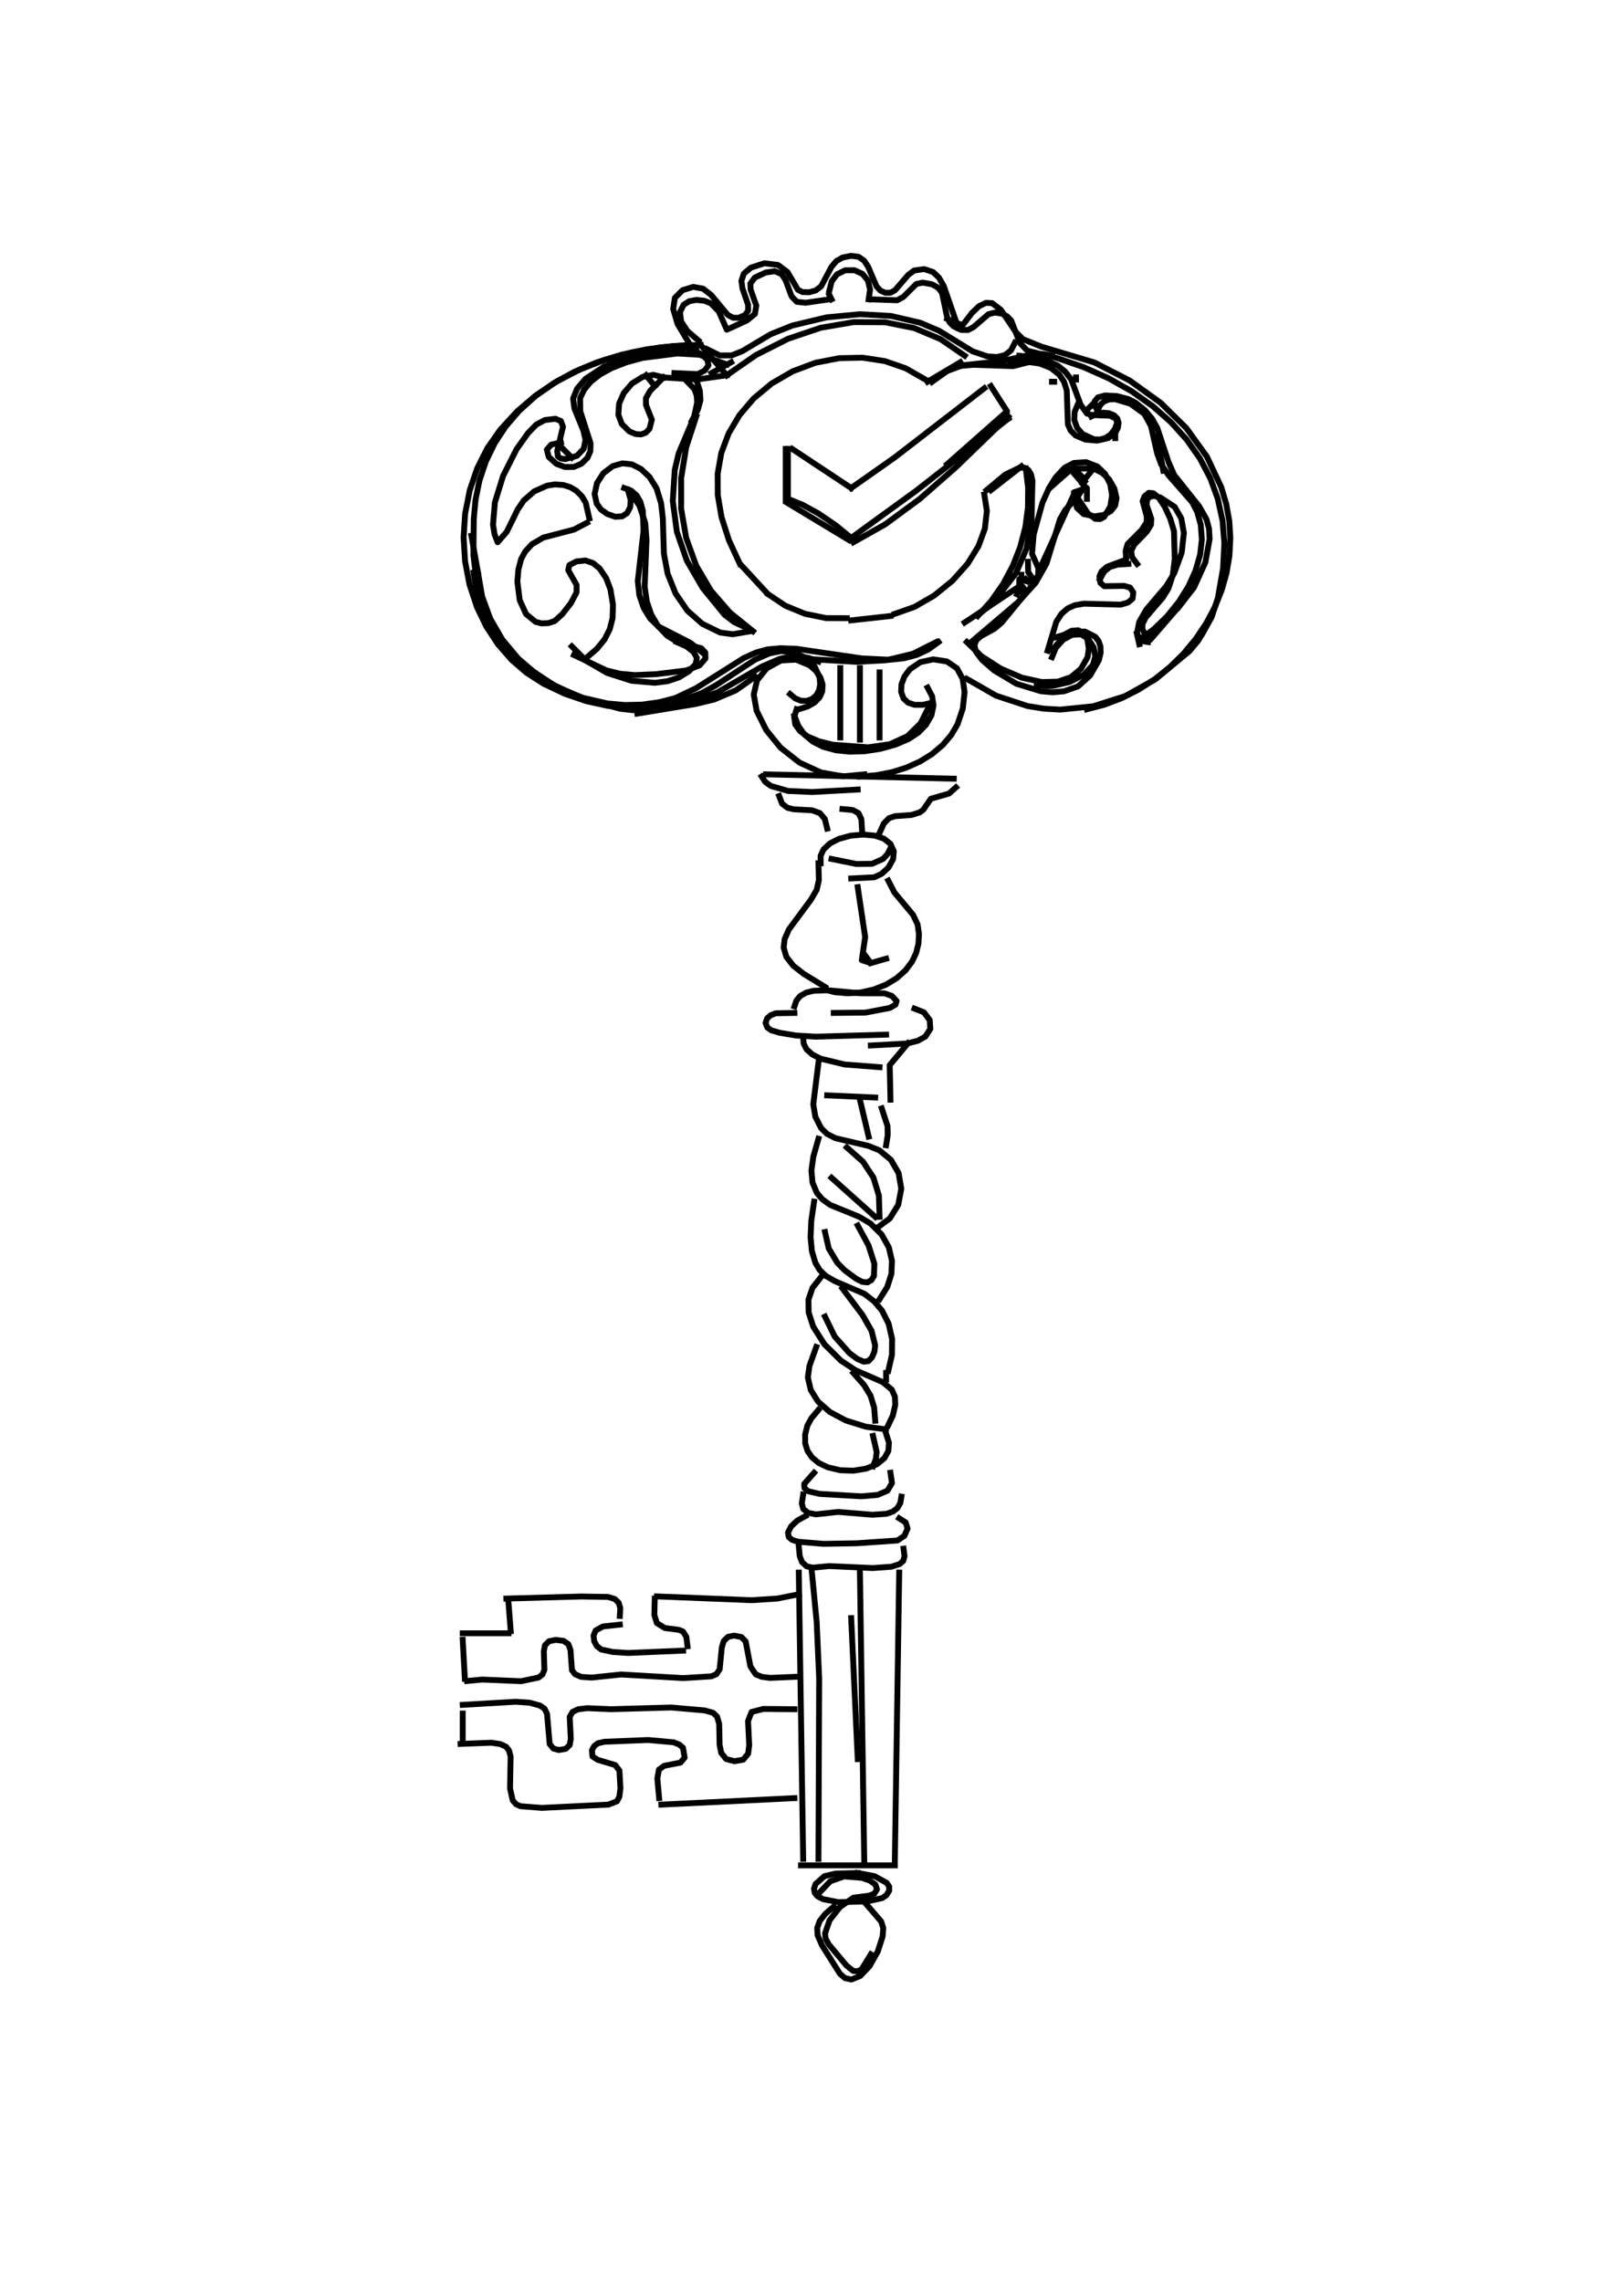 <?xml version="1.0" encoding="UTF-8"?>
<svg xmlns="http://www.w3.org/2000/svg" xmlns:xlink="http://www.w3.org/1999/xlink" width="519pt" height="729pt" viewBox="0 0 519 729" version="1.1">
<g id="surface1">
<path style="fill:none;stroke-width:1.5;stroke-linecap:square;stroke-linejoin:round;stroke:rgb(0%,0%,0%);stroke-opacity:1;stroke-miterlimit:4;" d="M 212.041 74.291 L 212.65 71.875 L 214.003 70.112 L 216.069 69.091 L 218.453 69.072 L 220.509 70.009 L 221.906 71.706 L 222.447 73.991 L 222.084 76.506 " transform="matrix(1.25,0,0,1.25,0,0)"/>
<path style="fill:none;stroke-width:1.5;stroke-linecap:square;stroke-linejoin:round;stroke:rgb(0%,0%,0%);stroke-opacity:1;stroke-miterlimit:4;" d="M 227.106 364.241 L 228.284 361.75 L 228.894 359.05 L 228.794 356.997 L 228.009 355.191 L 225.691 353.272 L 218.738 350.238 L 215.006 347.781 L 210.787 343.603 L 207.906 339.078 L 206.744 335.462 L 206.694 332.181 L 207.719 329.181 L 209.809 326.541 " transform="matrix(1.25,0,0,1.25,0,0)"/>
<path style="fill:none;stroke-width:1.5;stroke-linecap:square;stroke-linejoin:round;stroke:rgb(0%,0%,0%);stroke-opacity:1;stroke-miterlimit:4;" d="M 242.172 81.497 L 246.078 83.159 L 248.456 80.028 L 250.309 78.253 L 252.084 77.4 L 253.634 77.481 L 255.872 79.175 L 259.741 84.931 L 261.534 86.697 L 266.288 88.619 L 279.791 92.647 L 288.816 97.263 L 296.712 102.941 L 303.306 109.428 L 308.556 116.716 L 312.212 124.478 L 313.497 128.762 L 314.288 133.172 L 314.556 137.562 L 314.312 142.1 L 313.559 146.55 L 312.325 150.881 L 310.559 155.244 L 308.337 159.406 L 305.694 163.334 L 302.531 167.137 L 298.988 170.603 L 295.259 173.578 L 291.081 176.269 L 286.816 178.425 L 282.341 180.122 L 277.884 181.287 " transform="matrix(1.25,0,0,1.25,0,0)"/>
<path style="fill:none;stroke-width:1.5;stroke-linecap:square;stroke-linejoin:round;stroke:rgb(0%,0%,0%);stroke-opacity:1;stroke-miterlimit:4;" d="M 215.387 329.312 L 220.509 336.109 L 222.838 340.181 L 223.744 343.863 L 223.572 345.434 L 222.947 346.913 L 222.044 347.887 L 220.844 348.041 L 219.238 347.378 L 217.191 345.866 L 213.381 341.587 L 210.925 336.522 " transform="matrix(1.25,0,0,1.25,0,0)"/>
<path style="fill:none;stroke-width:1.5;stroke-linecap:square;stroke-linejoin:round;stroke:rgb(0%,0%,0%);stroke-opacity:1;stroke-miterlimit:4;" d="M 175.769 87.041 L 173.253 82.844 L 172.109 79.003 L 172.55 76.119 L 174.528 74.166 L 177.253 73.328 L 179.753 73.784 L 181.838 75.419 L 186.062 80.491 L 187.419 81.213 L 188.863 81.228 L 190.516 80.497 L 191.291 79.372 L 191.259 77.881 L 189.825 73.75 L 189.553 71.794 L 190.166 69.953 L 191.959 68.422 L 195.45 67.284 L 198.919 67.737 L 201.334 69.537 L 204.003 74.075 L 205.172 74.653 L 206.869 74.703 L 208.544 74.247 L 209.934 73.191 L 212.562 68.241 L 213.819 66.734 L 215.406 65.831 L 217.606 65.384 L 219.509 65.638 L 220.941 66.625 L 221.984 68.253 L 224.084 73.184 L 225.131 74.309 L 226.428 74.853 L 227.713 74.797 L 228.809 74.209 L 232.216 70.253 L 233.725 69.141 L 236.281 68.775 L 238.562 69.541 L 240.059 70.978 L 241.281 73.103 L 244.963 83.716 " transform="matrix(1.25,0,0,1.25,0,0)"/>
<path style="fill:none;stroke-width:1.5;stroke-linecap:square;stroke-linejoin:round;stroke:rgb(0%,0%,0%);stroke-opacity:1;stroke-miterlimit:4;" d="M 209.25 291.059 L 207.941 295.625 L 207.453 299.194 L 207.731 302.262 L 208.847 304.9 L 210.238 306.538 L 212.259 307.988 L 219.659 311.009 L 222.559 312.738 L 225.403 315.544 L 227.25 318.844 L 228.044 322.262 L 227.9 325.613 L 226.853 328.931 L 224.875 332.084 " transform="matrix(1.25,0,0,1.25,0,0)"/>
<path style="fill:none;stroke-width:1.5;stroke-linecap:square;stroke-linejoin:round;stroke:rgb(0%,0%,0%);stroke-opacity:1;stroke-miterlimit:4;" d="M 122.203 146.363 L 123.263 152.469 L 125.334 158.131 L 128.412 163.45 L 132.463 168.3 L 137.266 172.431 L 142.863 175.85 L 148.972 178.344 L 155.25 179.797 L 159.756 180.203 L 164.122 180.103 L 168.5 179.497 L 172.644 178.425 L 177.966 175.903 L 190.144 168.206 L 193.328 166.775 L 196.197 165.988 L 199.528 165.684 L 203.553 165.825 L 220.381 168.291 L 227.469 168.637 L 231.137 168.247 L 234.444 167.363 L 237.375 165.975 L 239.941 164.103 " transform="matrix(1.25,0,0,1.25,0,0)"/>
<path style="fill:none;stroke-width:1.5;stroke-linecap:square;stroke-linejoin:round;stroke:rgb(0%,0%,0%);stroke-opacity:1;stroke-miterlimit:4;" d="M 180.791 89.259 L 183.988 90.844 L 187.044 90.844 L 189.784 89.747 L 197.047 85.419 L 202.572 83.209 L 211.334 81.116 L 219.856 80.309 L 227.753 80.756 L 235.203 82.475 L 240.059 84.525 L 248.641 89.797 L 252.494 91.103 L 254.934 91.253 L 256.966 90.734 L 258.469 89.562 L 259.469 87.594 " transform="matrix(1.25,0,0,1.25,0,0)"/>
<path style="fill:none;stroke-width:1.5;stroke-linecap:square;stroke-linejoin:round;stroke:rgb(0%,0%,0%);stroke-opacity:1;stroke-miterlimit:4;" d="M 219.853 401.941 L 220.969 476.228 " transform="matrix(1.25,0,0,1.25,0,0)"/>
<path style="fill:none;stroke-width:1.5;stroke-linecap:square;stroke-linejoin:round;stroke:rgb(0%,0%,0%);stroke-opacity:1;stroke-miterlimit:4;" d="M 237.15 175.744 L 238.306 177.956 L 238.656 180.344 L 238.137 182.816 L 236.738 185.247 L 234.822 187.213 L 232.306 188.887 L 228.941 190.322 L 225.072 191.397 L 221.103 192.009 L 217.262 192.134 L 213.722 191.772 L 210.431 190.875 L 207.838 189.569 L 205.656 187.744 L 204.088 185.516 L 203.113 182.953 " transform="matrix(1.25,0,0,1.25,0,0)"/>
<path style="fill:none;stroke-width:1.5;stroke-linecap:square;stroke-linejoin:round;stroke:rgb(0%,0%,0%);stroke-opacity:1;stroke-miterlimit:4;" d="M 275.094 119.75 L 279.559 119.75 L 277.325 122.522 L 274.538 119.75 L 273.978 120.306 L 277.325 124.184 L 275.278 127.303 L 275.056 128.675 L 275.341 129.819 L 277.053 131.391 L 279.884 131.978 L 282.134 131.631 L 283.978 130.653 L 285.103 129.213 L 285.469 127.35 L 284.916 124.906 L 283.566 122.553 L 281.859 120.906 L 279.559 119.75 " transform="matrix(1.25,0,0,1.25,0,0)"/>
<path style="fill:none;stroke-width:1.5;stroke-linecap:square;stroke-linejoin:round;stroke:rgb(0%,0%,0%);stroke-opacity:1;stroke-miterlimit:4;" d="M 268.397 124.741 L 273.419 120.306 " transform="matrix(1.25,0,0,1.25,0,0)"/>
<path style="fill:none;stroke-width:1.5;stroke-linecap:square;stroke-linejoin:round;stroke:rgb(0%,0%,0%);stroke-opacity:1;stroke-miterlimit:4;" d="M 277.325 123.078 L 276.769 123.631 " transform="matrix(1.25,0,0,1.25,0,0)"/>
<path style="fill:none;stroke-width:1.5;stroke-linecap:square;stroke-linejoin:round;stroke:rgb(0%,0%,0%);stroke-opacity:1;stroke-miterlimit:4;" d="M 248.309 164.103 L 260.3 153.906 L 264.797 148.919 L 267.553 144.031 L 271.006 132.709 L 272.378 130.306 L 273.978 128.622 " transform="matrix(1.25,0,0,1.25,0,0)"/>
<path style="fill:none;stroke-width:1.5;stroke-linecap:square;stroke-linejoin:round;stroke:rgb(0%,0%,0%);stroke-opacity:1;stroke-miterlimit:4;" d="M 263.375 89.812 L 270.413 91.569 L 277.044 93.847 L 283.387 96.669 L 289.35 100.031 L 294.694 103.8 L 299.375 107.919 L 303.372 112.338 L 306.769 117.172 L 309.425 122.234 L 311.341 127.484 L 312.562 133.072 L 313.028 138.787 L 312.697 145.25 L 311.387 152.784 L 309.784 157.713 L 307.459 161.884 " transform="matrix(1.25,0,0,1.25,0,0)"/>
<path style="fill:none;stroke-width:1.5;stroke-linecap:square;stroke-linejoin:round;stroke:rgb(0%,0%,0%);stroke-opacity:1;stroke-miterlimit:4;" d="M 195.859 197.922 L 243.847 199.028 " transform="matrix(1.25,0,0,1.25,0,0)"/>
<path style="fill:none;stroke-width:1.5;stroke-linecap:square;stroke-linejoin:round;stroke:rgb(0%,0%,0%);stroke-opacity:1;stroke-miterlimit:4;" d="M 118.297 437.975 L 118.297 444.628 " transform="matrix(1.25,0,0,1.25,0,0)"/>
<path style="fill:none;stroke-width:1.5;stroke-linecap:square;stroke-linejoin:round;stroke:rgb(0%,0%,0%);stroke-opacity:1;stroke-miterlimit:4;" d="M 224.875 171.863 L 224.875 188.497 " transform="matrix(1.25,0,0,1.25,0,0)"/>
<path style="fill:none;stroke-width:1.5;stroke-linecap:square;stroke-linejoin:round;stroke:rgb(0%,0%,0%);stroke-opacity:1;stroke-miterlimit:4;" d="M 219.853 170.756 L 219.853 189.05 " transform="matrix(1.25,0,0,1.25,0,0)"/>
<path style="fill:none;stroke-width:1.5;stroke-linecap:square;stroke-linejoin:round;stroke:rgb(0%,0%,0%);stroke-opacity:1;stroke-miterlimit:4;" d="M 160.703 125.85 L 161.25 127.781 L 161.116 129.641 L 160.328 131.15 L 159.066 131.981 L 157.303 132.084 L 155.284 131.384 L 153.662 130.247 L 152.562 128.741 L 152.022 126.281 L 152.628 123.481 L 154.25 120.969 L 156.637 119.147 L 159.125 118.431 L 161.544 118.691 L 163.884 119.881 L 166.059 121.919 L 167.863 124.819 L 169.022 128.631 L 169.466 132.491 L 169.738 141.503 L 170.688 146.625 L 172.697 151.653 L 175.725 156.072 L 179.584 159.469 L 184.141 161.684 L 187.334 162.109 L 191.953 161.331 " transform="matrix(1.25,0,0,1.25,0,0)"/>
<path style="fill:none;stroke-width:1.5;stroke-linecap:square;stroke-linejoin:round;stroke:rgb(0%,0%,0%);stroke-opacity:1;stroke-miterlimit:4;" d="M 204.787 476.784 L 228.781 476.784 " transform="matrix(1.25,0,0,1.25,0,0)"/>
<path style="fill:none;stroke-width:1.5;stroke-linecap:square;stroke-linejoin:round;stroke:rgb(0%,0%,0%);stroke-opacity:1;stroke-miterlimit:4;" d="M 221.525 486.762 L 225.294 491.131 L 225.819 492.828 L 225.653 494.972 L 224.416 498.803 L 222.297 502.566 L 219.928 505.053 L 217.675 505.962 L 216.066 505.616 L 214.734 504.478 L 210.162 497.231 L 209.034 494.65 L 208.928 492.781 L 209.556 491.034 L 211.006 489.184 L 213.156 487.319 " transform="matrix(1.25,0,0,1.25,0,0)"/>
<path style="fill:none;stroke-width:1.5;stroke-linecap:square;stroke-linejoin:round;stroke:rgb(0%,0%,0%);stroke-opacity:1;stroke-miterlimit:4;" d="M 229.897 401.941 L 228.781 475.675 " transform="matrix(1.25,0,0,1.25,0,0)"/>
<path style="fill:none;stroke-width:1.5;stroke-linecap:square;stroke-linejoin:round;stroke:rgb(0%,0%,0%);stroke-opacity:1;stroke-miterlimit:4;" d="M 219.294 226.75 L 221.194 239.5 L 220.331 245.416 L 222.641 246.153 L 220.969 243.938 " transform="matrix(1.25,0,0,1.25,0,0)"/>
<path style="fill:none;stroke-width:1.5;stroke-linecap:square;stroke-linejoin:round;stroke:rgb(0%,0%,0%);stroke-opacity:1;stroke-miterlimit:4;" d="M 222.641 246.153 L 226.547 245.044 " transform="matrix(1.25,0,0,1.25,0,0)"/>
<path style="fill:none;stroke-width:1.5;stroke-linecap:square;stroke-linejoin:round;stroke:rgb(0%,0%,0%);stroke-opacity:1;stroke-miterlimit:4;" d="M 211.481 279.972 L 223.759 280.525 " transform="matrix(1.25,0,0,1.25,0,0)"/>
<path style="fill:none;stroke-width:1.5;stroke-linecap:square;stroke-linejoin:round;stroke:rgb(0%,0%,0%);stroke-opacity:1;stroke-miterlimit:4;" d="M 118.297 419.125 L 118.853 429.106 " transform="matrix(1.25,0,0,1.25,0,0)"/>
<path style="fill:none;stroke-width:1.5;stroke-linecap:square;stroke-linejoin:round;stroke:rgb(0%,0%,0%);stroke-opacity:1;stroke-miterlimit:4;" d="M 202.553 114.759 L 217.619 124.741 " transform="matrix(1.25,0,0,1.25,0,0)"/>
<path style="fill:none;stroke-width:1.5;stroke-linecap:square;stroke-linejoin:round;stroke:rgb(0%,0%,0%);stroke-opacity:1;stroke-miterlimit:4;" d="M 207.575 401.941 L 208.797 414.575 L 209.434 428.919 L 209.25 475.122 " transform="matrix(1.25,0,0,1.25,0,0)"/>
<path style="fill:none;stroke-width:1.5;stroke-linecap:square;stroke-linejoin:round;stroke:rgb(0%,0%,0%);stroke-opacity:1;stroke-miterlimit:4;" d="M 169.631 96.466 L 166.209 99.906 L 165.125 101.822 L 165.159 103.497 L 166.65 107.284 L 166.05 109.603 L 165.091 110.603 L 163.916 111.034 L 162.466 110.938 L 160.878 110.244 L 158.972 108.381 L 158.091 106 L 158.284 103.153 L 159.497 100.431 L 161.613 97.994 L 164.284 96.344 L 167.05 95.806 L 169.631 96.466 " transform="matrix(1.25,0,0,1.25,0,0)"/>
<path style="fill:none;stroke-width:1.5;stroke-linecap:square;stroke-linejoin:round;stroke:rgb(0%,0%,0%);stroke-opacity:1;stroke-miterlimit:4;" d="M 165.169 95.912 L 167.4 98.684 " transform="matrix(1.25,0,0,1.25,0,0)"/>
<path style="fill:none;stroke-width:1.5;stroke-linecap:square;stroke-linejoin:round;stroke:rgb(0%,0%,0%);stroke-opacity:1;stroke-miterlimit:4;" d="M 185.812 95.912 L 178.003 97.019 L 178.934 99.909 L 179.072 102.331 L 178.431 104.675 L 176.887 107.553 " transform="matrix(1.25,0,0,1.25,0,0)"/>
<path style="fill:none;stroke-width:1.5;stroke-linecap:square;stroke-linejoin:round;stroke:rgb(0%,0%,0%);stroke-opacity:1;stroke-miterlimit:4;" d="M 169.631 96.466 L 178.003 97.019 " transform="matrix(1.25,0,0,1.25,0,0)"/>
<path style="fill:none;stroke-width:1.5;stroke-linecap:square;stroke-linejoin:round;stroke:rgb(0%,0%,0%);stroke-opacity:1;stroke-miterlimit:4;" d="M 215.387 206.791 L 217.994 207.037 L 219.509 207.853 L 220.222 209.387 L 220.409 212.334 " transform="matrix(1.25,0,0,1.25,0,0)"/>
<path style="fill:none;stroke-width:1.5;stroke-linecap:square;stroke-linejoin:round;stroke:rgb(0%,0%,0%);stroke-opacity:1;stroke-miterlimit:4;" d="M 172.422 179.072 L 175.897 178.453 L 179.419 177.156 L 182.994 175.188 L 192.997 168.628 L 196.734 167.003 L 199.659 166.406 L 202.988 166.769 L 206.016 168.141 L 208.244 170.269 L 209.531 173.122 L 209.697 174.934 L 209.387 176.5 L 208.678 177.75 L 207.534 178.713 L 206.131 179.172 L 204.747 179.103 L 203.338 178.531 L 201.997 177.409 " transform="matrix(1.25,0,0,1.25,0,0)"/>
<path style="fill:none;stroke-width:1.5;stroke-linecap:square;stroke-linejoin:round;stroke:rgb(0%,0%,0%);stroke-opacity:1;stroke-miterlimit:4;" d="M 290.719 144.144 L 289.422 142.412 L 289.203 140.784 L 289.975 139.222 L 293.169 135.916 L 294.262 134.113 L 294.344 132.575 L 293.122 129.034 L 293.291 127.753 L 293.866 127 L 295.031 126.741 L 296.641 127.147 L 300.312 129.55 L 302.009 132.484 L 302.675 136.216 L 302.116 141.269 L 300.209 146.494 L 298.156 149.841 L 293.034 155.85 L 291.247 159 L 290.656 161.969 L 291.275 164.656 " transform="matrix(1.25,0,0,1.25,0,0)"/>
<path style="fill:none;stroke-width:1.5;stroke-linecap:square;stroke-linejoin:round;stroke:rgb(0%,0%,0%);stroke-opacity:1;stroke-miterlimit:4;" d="M 281.231 148.025 L 282.288 146.097 L 283.722 144.938 L 285.694 144.322 L 288.488 144.144 " transform="matrix(1.25,0,0,1.25,0,0)"/>
<path style="fill:none;stroke-width:1.5;stroke-linecap:square;stroke-linejoin:round;stroke:rgb(0%,0%,0%);stroke-opacity:1;stroke-miterlimit:4;" d="M 159.588 124.741 L 161.35 125.4 L 162.772 126.638 L 163.719 128.275 L 164.353 130.584 L 164.528 135.781 L 163.062 148.516 L 163.456 152.128 L 164.562 155.378 L 166.216 158.078 L 168.322 160.116 L 176.525 164.316 L 179.675 166.875 " transform="matrix(1.25,0,0,1.25,0,0)"/>
<path style="fill:none;stroke-width:1.5;stroke-linecap:square;stroke-linejoin:round;stroke:rgb(0%,0%,0%);stroke-opacity:1;stroke-miterlimit:4;" d="M 172.981 164.103 L 175.503 165.222 L 177.35 166.656 L 178.159 168.162 L 177.878 169.713 L 176.15 171.562 L 173.609 173.131 L 170.725 174.1 L 167.4 174.525 L 161.434 174 L 155.219 172.006 L 149.872 168.903 L 146.197 165.213 " transform="matrix(1.25,0,0,1.25,0,0)"/>
<path style="fill:none;stroke-width:1.5;stroke-linecap:square;stroke-linejoin:round;stroke:rgb(0%,0%,0%);stroke-opacity:1;stroke-miterlimit:4;" d="M 203.113 257.241 L 203.594 255.775 L 204.572 254.581 L 206.097 253.719 L 207.988 253.247 L 211.572 253.1 L 220.062 253.887 L 226.15 253.9 L 228.041 254.569 L 229.219 255.834 L 228.956 256.772 L 227.475 257.631 L 221.244 258.819 L 213.156 258.906 " transform="matrix(1.25,0,0,1.25,0,0)"/>
<path style="fill:none;stroke-width:1.5;stroke-linecap:square;stroke-linejoin:round;stroke:rgb(0%,0%,0%);stroke-opacity:1;stroke-miterlimit:4;" d="M 201.438 127.513 L 205.159 129.006 L 209.312 131.287 L 213.65 134.247 L 217.619 137.491 " transform="matrix(1.25,0,0,1.25,0,0)"/>
<path style="fill:none;stroke-width:1.5;stroke-linecap:square;stroke-linejoin:round;stroke:rgb(0%,0%,0%);stroke-opacity:1;stroke-miterlimit:4;" d="M 258.353 92.584 L 262.222 92.419 L 265.759 92.909 L 268.628 94.022 L 270.831 95.769 L 272.016 97.544 L 272.734 99.791 L 273.025 108.469 L 273.728 110.044 L 274.966 111.291 L 277.488 112.359 L 280.462 112.628 L 283.278 111.991 L 285.125 110.625 L 285.803 109.375 L 285.991 108.066 L 285.678 107.016 L 284.841 106.159 L 283.488 105.609 L 281.922 105.475 L 280.225 105.784 L 279 106.444 " transform="matrix(1.25,0,0,1.25,0,0)"/>
<path style="fill:none;stroke-width:1.5;stroke-linecap:square;stroke-linejoin:round;stroke:rgb(0%,0%,0%);stroke-opacity:1;stroke-miterlimit:4;" d="M 280.675 104.781 L 281.312 103.475 L 282.238 102.609 L 283.547 102.1 L 285.056 102.022 L 289.016 103.203 L 292.541 105.766 L 294.262 108.853 L 295.847 115.894 L 296.853 118.641 L 298.731 121.441 L 304.794 128.366 L 306.081 130.838 L 306.997 134.137 L 307.272 137.912 L 306.844 141.719 L 305.656 145.875 L 303.831 149.891 L 301.363 153.85 L 298.319 157.603 L 294.959 160.844 L 291.275 163.547 " transform="matrix(1.25,0,0,1.25,0,0)"/>
<path style="fill:none;stroke-width:1.5;stroke-linecap:square;stroke-linejoin:round;stroke:rgb(0%,0%,0%);stroke-opacity:1;stroke-miterlimit:4;" d="M 219.294 478.731 L 223.569 479.534 L 226.7 481.253 L 227.322 482.181 L 227.347 483.238 L 226.637 484.394 L 225.547 485.144 L 221.691 486.003 L 214.331 486.184 L 210.428 485.425 L 209.016 484.675 L 208.306 483.844 L 208.103 482.778 L 208.522 481.547 L 210.775 479.547 L 213.584 478.881 L 219.294 478.731 " transform="matrix(1.25,0,0,1.25,0,0)"/>
<path style="fill:none;stroke-width:1.5;stroke-linecap:square;stroke-linejoin:round;stroke:rgb(0%,0%,0%);stroke-opacity:1;stroke-miterlimit:4;" d="M 119.412 429.659 L 123.287 429.288 L 133.222 429.709 L 137.697 428.772 L 138.691 427.991 L 139.184 426.791 L 139.037 422.05 L 139.322 420.538 L 140.359 419.5 L 142.088 419.15 L 144.091 419.403 L 145.325 420.278 L 145.853 421.725 L 146.225 426.878 L 147.028 427.934 L 148.591 428.603 L 151.306 428.784 L 158.778 427.994 L 174.678 428.913 L 181.875 428.469 L 183.162 427.916 L 183.991 426.672 L 184.537 421.128 L 185.031 419.438 L 186.103 418.384 L 187.675 418.053 L 189.547 418.434 L 190.641 419.55 L 191.859 425.938 L 193.222 427.969 L 194.738 428.591 L 196.878 428.866 L 204.228 428.55 " transform="matrix(1.25,0,0,1.25,0,0)"/>
<path style="fill:none;stroke-width:1.5;stroke-linecap:square;stroke-linejoin:round;stroke:rgb(0%,0%,0%);stroke-opacity:1;stroke-miterlimit:4;" d="M 227.106 225.088 L 228.669 228.119 L 233.438 233.831 L 234.603 236.294 L 234.944 238.719 L 234.812 241.228 L 234.241 243.534 L 233.181 245.784 L 231.484 248.041 L 229.206 250.056 L 226.537 251.666 L 223.406 252.909 L 220.084 253.659 L 216.691 253.894 L 213.356 253.594 L 210.366 252.806 " transform="matrix(1.25,0,0,1.25,0,0)"/>
<path style="fill:none;stroke-width:1.5;stroke-linecap:square;stroke-linejoin:round;stroke:rgb(0%,0%,0%);stroke-opacity:1;stroke-miterlimit:4;" d="M 200.881 114.759 L 200.881 128.066 " transform="matrix(1.25,0,0,1.25,0,0)"/>
<path style="fill:none;stroke-width:1.5;stroke-linecap:square;stroke-linejoin:round;stroke:rgb(0%,0%,0%);stroke-opacity:1;stroke-miterlimit:4;" d="M 237.709 180.181 L 235.381 184.869 L 232.006 188.172 L 227.509 190.219 L 221.972 191.019 L 212.938 190.353 L 209.403 189.478 L 206.575 188.294 L 204.541 186.866 L 203.331 185.184 L 203.044 183.306 L 203.669 181.287 " transform="matrix(1.25,0,0,1.25,0,0)"/>
<path style="fill:none;stroke-width:1.5;stroke-linecap:square;stroke-linejoin:round;stroke:rgb(0%,0%,0%);stroke-opacity:1;stroke-miterlimit:4;" d="M 174.097 88.703 L 176.734 89.284 L 179.363 90.553 L 180.859 91.969 L 181.131 93.353 L 180.194 94.688 L 178.394 95.625 L 172.422 95.356 " transform="matrix(1.25,0,0,1.25,0,0)"/>
<path style="fill:none;stroke-width:1.5;stroke-linecap:square;stroke-linejoin:round;stroke:rgb(0%,0%,0%);stroke-opacity:1;stroke-miterlimit:4;" d="M 238.266 179.625 L 235.887 180.159 L 233.825 180.159 L 232.169 179.603 L 231 178.509 L 230.387 176.838 L 230.478 174.903 L 231.231 172.916 L 232.597 171.081 L 235.303 169.234 L 238.591 168.531 L 242.066 169.056 L 244.662 170.822 L 246.113 173.497 L 246.613 176.925 L 246.144 181.125 L 244.812 185.119 L 243.191 187.875 L 241.022 190.422 L 238.297 192.725 L 235.228 194.628 L 231.703 196.216 L 227.997 197.375 L 224.006 198.147 L 219.853 198.475 " transform="matrix(1.25,0,0,1.25,0,0)"/>
<path style="fill:none;stroke-width:1.5;stroke-linecap:square;stroke-linejoin:round;stroke:rgb(0%,0%,0%);stroke-opacity:1;stroke-miterlimit:4;" d="M 214.831 170.756 L 214.831 188.497 " transform="matrix(1.25,0,0,1.25,0,0)"/>
<path style="fill:none;stroke-width:1.5;stroke-linecap:square;stroke-linejoin:round;stroke:rgb(0%,0%,0%);stroke-opacity:1;stroke-miterlimit:4;" d="M 217.619 413.581 L 219.294 449.619 " transform="matrix(1.25,0,0,1.25,0,0)"/>
<path style="fill:none;stroke-width:1.5;stroke-linecap:square;stroke-linejoin:round;stroke:rgb(0%,0%,0%);stroke-opacity:1;stroke-miterlimit:4;" d="M 185.812 95.912 L 193.262 90.747 L 201.503 86.578 L 209.866 83.763 L 218.266 82.331 L 226.278 82.375 L 233.725 83.856 L 240.481 86.694 L 246.637 90.922 " transform="matrix(1.25,0,0,1.25,0,0)"/>
<path style="fill:none;stroke-width:1.5;stroke-linecap:square;stroke-linejoin:round;stroke:rgb(0%,0%,0%);stroke-opacity:1;stroke-miterlimit:4;" d="M 204.228 407.484 L 198.787 408.581 L 192.213 409.009 L 167.959 408.038 " transform="matrix(1.25,0,0,1.25,0,0)"/>
<path style="fill:none;stroke-width:1.5;stroke-linecap:square;stroke-linejoin:round;stroke:rgb(0%,0%,0%);stroke-opacity:1;stroke-miterlimit:4;" d="M 205.344 265.003 L 205.459 266.756 L 206.222 268.216 L 207.666 269.506 L 209.791 270.587 L 215.959 272.084 L 224.875 272.766 " transform="matrix(1.25,0,0,1.25,0,0)"/>
<path style="fill:none;stroke-width:1.5;stroke-linecap:square;stroke-linejoin:round;stroke:rgb(0%,0%,0%);stroke-opacity:1;stroke-miterlimit:4;" d="M 226.547 350.934 L 226.547 352.597 " transform="matrix(1.25,0,0,1.25,0,0)"/>
<path style="fill:none;stroke-width:1.5;stroke-linecap:square;stroke-linejoin:round;stroke:rgb(0%,0%,0%);stroke-opacity:1;stroke-miterlimit:4;" d="M 204.228 395.288 L 204.466 397.734 L 205.041 399.253 L 206.231 400.35 L 207.778 400.688 L 212.012 400.284 L 223.15 400.794 L 227.922 400.444 L 230.028 399.759 L 230.912 398.969 L 231.253 397.788 L 231.012 395.841 " transform="matrix(1.25,0,0,1.25,0,0)"/>
<path style="fill:none;stroke-width:1.5;stroke-linecap:square;stroke-linejoin:round;stroke:rgb(0%,0%,0%);stroke-opacity:1;stroke-miterlimit:4;" d="M 268.956 166.319 L 272.35 162.078 L 273.981 161.219 L 275.65 161.091 L 277.012 161.803 L 278.006 163.469 L 278.369 165.759 L 278.062 167.966 L 276.369 170.934 L 273.778 173.091 L 270.469 174.225 L 266.381 174.334 L 261.303 173.231 L 255.797 170.869 L 250.847 167.662 L 247.194 164.103 " transform="matrix(1.25,0,0,1.25,0,0)"/>
<path style="fill:none;stroke-width:1.5;stroke-linecap:square;stroke-linejoin:round;stroke:rgb(0%,0%,0%);stroke-opacity:1;stroke-miterlimit:4;" d="M 150.659 132.503 L 149.744 128.481 L 148.775 126.866 L 147.412 125.487 L 145.791 124.516 L 143.978 123.956 L 141.875 123.819 L 139.872 124.128 L 136.588 125.588 L 133.894 127.934 L 132.369 130.2 L 129.544 135.941 L 127.225 138.6 L 126.434 136.575 L 126.047 134.106 L 126.528 128.406 L 128.622 121.647 L 132.053 114.847 L 134.972 110.731 L 137.1 108.537 L 139.3 107.362 L 142.012 107.041 L 143.4 107.619 L 143.941 109.062 L 142.453 115.3 L 142.631 116.653 L 143.347 117.194 L 144.556 117.344 L 147.503 116.509 L 149.238 114.722 L 149.697 112.416 L 149.162 110.069 L 146.859 104.425 L 146.528 101.872 L 147.55 99.341 L 149.675 96.847 L 154.406 93.719 L 161.153 91.166 L 169.434 89.403 L 178.003 88.703 " transform="matrix(1.25,0,0,1.25,0,0)"/>
<path style="fill:none;stroke-width:1.5;stroke-linecap:square;stroke-linejoin:round;stroke:rgb(0%,0%,0%);stroke-opacity:1;stroke-miterlimit:4;" d="M 143.406 114.206 L 146.197 116.978 " transform="matrix(1.25,0,0,1.25,0,0)"/>
<path style="fill:none;stroke-width:1.5;stroke-linecap:square;stroke-linejoin:round;stroke:rgb(0%,0%,0%);stroke-opacity:1;stroke-miterlimit:4;" d="M 212.041 75.397 L 212.597 76.506 " transform="matrix(1.25,0,0,1.25,0,0)"/>
<path style="fill:none;stroke-width:1.5;stroke-linecap:square;stroke-linejoin:round;stroke:rgb(0%,0%,0%);stroke-opacity:1;stroke-miterlimit:4;" d="M 238.266 97.575 L 241.766 94.9 L 245.316 93.559 L 248.728 93.241 L 259.009 93.584 L 267.281 91.475 " transform="matrix(1.25,0,0,1.25,0,0)"/>
<path style="fill:none;stroke-width:1.5;stroke-linecap:square;stroke-linejoin:round;stroke:rgb(0%,0%,0%);stroke-opacity:1;stroke-miterlimit:4;" d="M 143.406 113.097 L 140.931 113.647 L 139.816 114.919 L 140.294 116.791 L 142.272 118.566 L 144.438 119.372 L 146.694 119.359 L 148.647 118.522 L 150.194 117.016 L 150.934 115.303 L 150.981 113.312 L 148.344 105.088 L 148.319 101.759 L 149.334 99.594 L 151.084 97.519 L 153.391 95.722 L 156.331 94.1 L 160.062 92.634 L 164.269 91.484 L 173.178 90.341 L 178.863 90.688 L 185.812 93.141 " transform="matrix(1.25,0,0,1.25,0,0)"/>
<path style="fill:none;stroke-width:1.5;stroke-linecap:square;stroke-linejoin:round;stroke:rgb(0%,0%,0%);stroke-opacity:1;stroke-miterlimit:4;" d="M 209.25 220.65 L 209.359 224.959 L 208.791 227.456 L 207.287 230.006 L 201.694 237.556 L 200.613 240.006 L 200.356 242.194 L 201.044 244.569 L 202.812 246.838 L 205.45 248.903 L 210.925 252.253 " transform="matrix(1.25,0,0,1.25,0,0)"/>
<path style="fill:none;stroke-width:1.5;stroke-linecap:square;stroke-linejoin:round;stroke:rgb(0%,0%,0%);stroke-opacity:1;stroke-miterlimit:4;" d="M 118.297 435.759 L 131.872 434.962 L 135.419 435.212 L 138.078 435.947 L 139.231 436.747 L 139.856 438.044 L 140.537 445.762 L 141.469 446.916 L 142.856 447.297 L 144.641 447 L 145.653 446.016 L 145.934 444.406 L 145.65 438.85 L 146.372 437.572 L 147.828 436.878 L 150.181 436.609 L 156.259 436.866 L 171.609 436.431 L 180.134 437.178 L 182.284 437.775 L 183.319 438.75 L 183.866 440.591 L 183.978 445.962 L 184.394 448.044 L 185.656 449.613 L 187.812 450.159 L 190.022 449.769 L 191.272 448.231 L 191.55 446.078 L 191.25 439.887 L 192.144 437.578 L 195.181 436.797 L 203.113 436.869 " transform="matrix(1.25,0,0,1.25,0,0)"/>
<path style="fill:none;stroke-width:1.5;stroke-linecap:square;stroke-linejoin:round;stroke:rgb(0%,0%,0%);stroke-opacity:1;stroke-miterlimit:4;" d="M 209.809 220.65 L 209.797 218.75 L 210.544 217.125 L 212.184 215.581 L 214.431 214.428 L 217.453 213.603 L 220.634 213.316 L 223.628 213.581 L 225.966 214.347 L 227.653 215.684 L 228.516 217.584 L 228.341 219.575 L 227.147 221.744 L 225.403 223.341 L 223.522 224.234 L 217.619 224.531 " transform="matrix(1.25,0,0,1.25,0,0)"/>
<path style="fill:none;stroke-width:1.5;stroke-linecap:square;stroke-linejoin:round;stroke:rgb(0%,0%,0%);stroke-opacity:1;stroke-miterlimit:4;" d="M 251.659 99.237 L 228.781 116.894 L 217.619 124.741 " transform="matrix(1.25,0,0,1.25,0,0)"/>
<path style="fill:none;stroke-width:1.5;stroke-linecap:square;stroke-linejoin:round;stroke:rgb(0%,0%,0%);stroke-opacity:1;stroke-miterlimit:4;" d="M 212.597 301.041 L 223.759 311.019 " transform="matrix(1.25,0,0,1.25,0,0)"/>
<path style="fill:none;stroke-width:1.5;stroke-linecap:square;stroke-linejoin:round;stroke:rgb(0%,0%,0%);stroke-opacity:1;stroke-miterlimit:4;" d="M 295.741 111.434 L 297.413 120.306 " transform="matrix(1.25,0,0,1.25,0,0)"/>
<path style="fill:none;stroke-width:1.5;stroke-linecap:square;stroke-linejoin:round;stroke:rgb(0%,0%,0%);stroke-opacity:1;stroke-miterlimit:4;" d="M 223.2 367.012 L 224.134 371.128 L 223.928 372.925 L 223.2 374.775 " transform="matrix(1.25,0,0,1.25,0,0)"/>
<path style="fill:none;stroke-width:1.5;stroke-linecap:square;stroke-linejoin:round;stroke:rgb(0%,0%,0%);stroke-opacity:1;stroke-miterlimit:4;" d="M 129.456 408.594 L 148.547 408.062 L 155.438 408.172 L 157.191 408.712 L 158.175 409.663 L 158.588 411.038 L 158.472 413.028 " transform="matrix(1.25,0,0,1.25,0,0)"/>
<path style="fill:none;stroke-width:1.5;stroke-linecap:square;stroke-linejoin:round;stroke:rgb(0%,0%,0%);stroke-opacity:1;stroke-miterlimit:4;" d="M 244.403 201.247 L 242.631 202.825 L 237.991 204.159 L 236.031 207.003 L 235.113 207.653 L 233.006 208.312 L 228.806 208.613 L 227.284 209.128 L 225.953 210.497 L 224.875 212.891 " transform="matrix(1.25,0,0,1.25,0,0)"/>
<path style="fill:none;stroke-width:1.5;stroke-linecap:square;stroke-linejoin:round;stroke:rgb(0%,0%,0%);stroke-opacity:1;stroke-miterlimit:4;" d="M 209.25 271.656 L 207.925 282.253 L 208.459 285.453 L 209.928 288.347 L 211.456 289.825 L 213.553 290.906 L 221.959 292.869 L 224.847 294.028 L 227.772 296.45 L 229.744 299.856 L 230.425 303.837 L 229.644 307.969 L 227.484 311.434 L 224.316 313.791 " transform="matrix(1.25,0,0,1.25,0,0)"/>
<path style="fill:none;stroke-width:1.5;stroke-linecap:square;stroke-linejoin:round;stroke:rgb(0%,0%,0%);stroke-opacity:1;stroke-miterlimit:4;" d="M 233.803 257.797 L 236.2 258.734 L 237.697 260.722 L 237.853 262.975 L 236.578 264.947 L 234.641 266.025 L 231.903 266.712 L 222.641 267.222 " transform="matrix(1.25,0,0,1.25,0,0)"/>
<path style="fill:none;stroke-width:1.5;stroke-linecap:square;stroke-linejoin:round;stroke:rgb(0%,0%,0%);stroke-opacity:1;stroke-miterlimit:4;" d="M 201.438 114.759 L 201.438 126.403 " transform="matrix(1.25,0,0,1.25,0,0)"/>
<path style="fill:none;stroke-width:1.5;stroke-linecap:square;stroke-linejoin:round;stroke:rgb(0%,0%,0%);stroke-opacity:1;stroke-miterlimit:4;" d="M 117.737 445.738 L 125.634 445.434 L 127.95 445.791 L 129.381 446.462 L 130.113 447.369 L 130.547 448.941 L 130.397 457.137 L 131.084 460.172 L 131.928 461.144 L 133.05 461.663 L 138.528 462.091 L 155.55 461.256 L 157.756 460.391 L 158.344 459.228 L 158.625 457.094 L 158.363 452.556 L 157.291 451.144 L 152.787 449.797 L 151.472 448.934 L 151.341 447.334 L 151.912 446.3 L 152.825 445.581 L 154.591 445.184 L 165.697 444.738 L 172.231 445.328 L 173.662 445.9 L 174.622 446.725 L 175.037 449.253 L 173.969 450.519 L 169.816 451.334 L 168.469 452.3 L 168.059 454.578 L 168.516 459.597 " transform="matrix(1.25,0,0,1.25,0,0)"/>
<path style="fill:none;stroke-width:1.5;stroke-linecap:square;stroke-linejoin:round;stroke:rgb(0%,0%,0%);stroke-opacity:1;stroke-miterlimit:4;" d="M 175.213 97.019 L 177.559 99.478 L 178.131 101.128 L 178.238 102.909 L 177.459 106.559 L 173.531 115.831 L 172.519 120.072 L 172.006 128.069 L 173.059 135.966 L 175.606 143.303 L 179.647 150.262 L 185.209 157.1 L 187.684 159 L 190.278 160.222 " transform="matrix(1.25,0,0,1.25,0,0)"/>
<path style="fill:none;stroke-width:1.5;stroke-linecap:square;stroke-linejoin:round;stroke:rgb(0%,0%,0%);stroke-opacity:1;stroke-miterlimit:4;" d="M 238.266 97.575 L 242.216 94.797 L 246.1 93.372 L 256.184 92.272 L 264.253 90.537 L 266.734 90.497 L 268.956 90.922 " transform="matrix(1.25,0,0,1.25,0,0)"/>
<path style="fill:none;stroke-width:1.5;stroke-linecap:square;stroke-linejoin:round;stroke:rgb(0%,0%,0%);stroke-opacity:1;stroke-miterlimit:4;" d="M 219.853 281.081 L 222.084 290.506 " transform="matrix(1.25,0,0,1.25,0,0)"/>
<path style="fill:none;stroke-width:1.5;stroke-linecap:square;stroke-linejoin:round;stroke:rgb(0%,0%,0%);stroke-opacity:1;stroke-miterlimit:4;" d="M 209.25 169.091 L 206.841 168.188 L 204.325 167.769 L 201.891 167.85 L 199.347 168.403 L 194.784 170.381 L 183.488 176.934 L 178.916 178.578 L 173.803 179.903 L 164.491 181.019 L 155.491 180.441 L 149.903 179.216 L 144.369 177.312 L 138.966 174.759 L 134.603 171.95 L 130.759 168.613 L 127.309 164.662 L 124.331 160.122 L 121.959 155.216 L 120.05 149.463 L 118.903 143.478 L 118.525 137.381 L 118.919 131.287 L 120.097 125.312 L 121.987 119.753 L 124.622 114.519 L 127.931 109.806 L 132.225 105.138 L 136.966 101.088 L 142.459 97.419 L 148.328 94.403 L 154.703 91.944 L 161.541 90.066 L 168.775 88.794 L 176.328 88.15 " transform="matrix(1.25,0,0,1.25,0,0)"/>
<path style="fill:none;stroke-width:1.5;stroke-linecap:square;stroke-linejoin:round;stroke:rgb(0%,0%,0%);stroke-opacity:1;stroke-miterlimit:4;" d="M 205.344 381.981 L 204.994 384.275 L 205.369 385.688 L 206.603 386.688 L 208.616 387.066 L 214.287 386.444 L 223.028 387.166 L 226.656 386.925 L 228.284 386.353 L 229.434 385.459 L 230.184 384.141 L 230.453 382.538 " transform="matrix(1.25,0,0,1.25,0,0)"/>
<path style="fill:none;stroke-width:1.5;stroke-linecap:square;stroke-linejoin:round;stroke:rgb(0%,0%,0%);stroke-opacity:1;stroke-miterlimit:4;" d="M 118.297 417.462 L 130.012 417.462 " transform="matrix(1.25,0,0,1.25,0,0)"/>
<path style="fill:none;stroke-width:1.5;stroke-linecap:square;stroke-linejoin:round;stroke:rgb(0%,0%,0%);stroke-opacity:1;stroke-miterlimit:4;" d="M 220.969 197.922 L 215.534 198.438 L 209.863 197.428 L 204.428 194.931 L 199.544 191.091 L 195.912 186.622 L 193.447 181.688 L 192.709 177.528 L 193.544 173.9 L 196.022 170.819 L 199.688 168.812 L 203.522 168.609 L 207.047 170.078 L 208.594 171.453 L 209.753 173.178 L 210.3 174.941 L 210.222 176.719 L 209.562 178.206 L 208.284 179.537 L 206.478 180.569 L 204.228 181.287 " transform="matrix(1.25,0,0,1.25,0,0)"/>
<path style="fill:none;stroke-width:1.5;stroke-linecap:square;stroke-linejoin:round;stroke:rgb(0%,0%,0%);stroke-opacity:1;stroke-miterlimit:4;" d="M 178.559 87.041 L 175.747 84.616 L 174.134 82.166 L 173.841 79.769 L 174.784 77.881 L 176.241 76.991 L 178.031 76.659 L 180.081 76.875 L 181.738 77.534 L 183.756 79.575 L 185.812 84.269 L 190.959 81.903 L 193.009 80.25 L 193.359 78.091 L 191.9 73.987 L 191.834 72.516 L 192.988 70.947 L 195.778 69.644 L 198.091 69.322 L 199.816 70.047 L 200.838 71.572 L 202.375 75.744 L 203.713 77.144 L 205.972 77.391 L 212.041 76.506 " transform="matrix(1.25,0,0,1.25,0,0)"/>
<path style="fill:none;stroke-width:1.5;stroke-linecap:square;stroke-linejoin:round;stroke:rgb(0%,0%,0%);stroke-opacity:1;stroke-miterlimit:4;" d="M 219.294 313.238 L 222.059 318.337 L 223.553 323.038 L 223.441 326.131 L 222.8 327.181 L 221.784 327.784 L 220.434 327.641 L 218.884 326.841 L 216.022 324.731 L 214.078 322.775 L 211.878 319.094 L 210.925 314.9 " transform="matrix(1.25,0,0,1.25,0,0)"/>
<path style="fill:none;stroke-width:1.5;stroke-linecap:square;stroke-linejoin:round;stroke:rgb(0%,0%,0%);stroke-opacity:1;stroke-miterlimit:4;" d="M 257.797 107 L 234.359 125.338 L 217.619 137.491 " transform="matrix(1.25,0,0,1.25,0,0)"/>
<path style="fill:none;stroke-width:1.5;stroke-linecap:square;stroke-linejoin:round;stroke:rgb(0%,0%,0%);stroke-opacity:1;stroke-miterlimit:4;" d="M 174.653 421.897 L 160.597 422.497 L 156.659 422.238 L 153.716 421.609 L 152.609 420.756 L 151.912 419.481 L 151.756 418.056 L 152.275 416.766 L 154.109 415.728 L 158.472 415.247 " transform="matrix(1.25,0,0,1.25,0,0)"/>
<path style="fill:none;stroke-width:1.5;stroke-linecap:square;stroke-linejoin:round;stroke:rgb(0%,0%,0%);stroke-opacity:1;stroke-miterlimit:4;" d="M 232.128 266.666 L 227.466 272.241 L 227.662 281.081 " transform="matrix(1.25,0,0,1.25,0,0)"/>
<path style="fill:none;stroke-width:1.5;stroke-linecap:square;stroke-linejoin:round;stroke:rgb(0%,0%,0%);stroke-opacity:1;stroke-miterlimit:4;" d="M 308.016 160.775 L 306.413 163.644 L 304.097 166.419 L 295.406 173.616 L 287.675 177.916 L 279.503 180.516 L 271.103 181.375 L 266.884 181.141 L 262.688 180.459 L 254.656 177.812 L 247.194 173.528 " transform="matrix(1.25,0,0,1.25,0,0)"/>
<path style="fill:none;stroke-width:1.5;stroke-linecap:square;stroke-linejoin:round;stroke:rgb(0%,0%,0%);stroke-opacity:1;stroke-miterlimit:4;" d="M 217.619 158.559 L 227.662 157.45 " transform="matrix(1.25,0,0,1.25,0,0)"/>
<path style="fill:none;stroke-width:1.5;stroke-linecap:square;stroke-linejoin:round;stroke:rgb(0%,0%,0%);stroke-opacity:1;stroke-miterlimit:4;" d="M 179.119 88.15 L 185.812 95.912 " transform="matrix(1.25,0,0,1.25,0,0)"/>
<path style="fill:none;stroke-width:1.5;stroke-linecap:square;stroke-linejoin:round;stroke:rgb(0%,0%,0%);stroke-opacity:1;stroke-miterlimit:4;" d="M 257.238 105.338 L 242.172 118.641 " transform="matrix(1.25,0,0,1.25,0,0)"/>
<path style="fill:none;stroke-width:1.5;stroke-linecap:square;stroke-linejoin:round;stroke:rgb(0%,0%,0%);stroke-opacity:1;stroke-miterlimit:4;" d="M 268.956 167.984 L 269.938 165.575 L 271.834 163.494 L 274.075 162.272 L 276.262 162.122 L 278.125 163.131 L 279.613 165.484 L 280.031 167.794 L 279.419 169.956 L 277.156 172.416 L 273.488 174.3 L 269.044 175.325 L 265.05 175.191 " transform="matrix(1.25,0,0,1.25,0,0)"/>
<path style="fill:none;stroke-width:1.5;stroke-linecap:square;stroke-linejoin:round;stroke:rgb(0%,0%,0%);stroke-opacity:1;stroke-miterlimit:4;" d="M 222.641 76.506 L 229.35 76.75 L 230.934 75.906 L 234.275 72.584 L 235.9 72.237 L 238.231 72.65 L 239.809 73.503 L 240.831 74.797 L 242.156 81.141 L 242.85 82.484 L 243.797 83.397 L 245.688 84.325 L 247.475 84.353 L 248.931 83.575 L 252.719 80.306 L 254.378 79.884 L 256.119 80.169 L 257.472 80.847 L 258.512 81.897 L 260.775 87.706 L 262.819 89.812 " transform="matrix(1.25,0,0,1.25,0,0)"/>
<path style="fill:none;stroke-width:1.5;stroke-linecap:square;stroke-linejoin:round;stroke:rgb(0%,0%,0%);stroke-opacity:1;stroke-miterlimit:4;" d="M 209.25 360.359 L 207.447 362.506 L 206.412 364.378 L 205.844 366.694 L 205.863 368.941 L 206.463 370.863 L 207.641 372.556 L 209.378 373.966 L 211.628 375.038 L 214.847 375.794 L 218.219 375.9 L 221.441 375.375 L 224.219 374.241 L 226.125 372.684 L 227.128 370.853 L 227.272 368.756 L 226.547 366.459 " transform="matrix(1.25,0,0,1.25,0,0)"/>
<path style="fill:none;stroke-width:1.5;stroke-linecap:square;stroke-linejoin:round;stroke:rgb(0%,0%,0%);stroke-opacity:1;stroke-miterlimit:4;" d="M 209.809 483.438 L 212.269 480.856 L 215.8 479.6 L 220.422 479.981 L 222.425 480.7 L 223.809 481.697 L 224.209 482.916 L 223.512 484.041 L 222.1 484.547 L 218.178 485.041 L 214.775 487.406 L 212.103 490.8 L 210.928 494.178 L 211.097 495.544 L 211.894 496.984 L 216.416 502.391 L 218.131 503.766 L 219.272 503.894 L 220.328 503.284 L 222.641 499.516 " transform="matrix(1.25,0,0,1.25,0,0)"/>
<path style="fill:none;stroke-width:1.5;stroke-linecap:square;stroke-linejoin:round;stroke:rgb(0%,0%,0%);stroke-opacity:1;stroke-miterlimit:4;" d="M 262.259 119.75 L 262.853 124.634 L 262.816 129.728 L 262.144 134.766 L 260.806 139.891 L 258.941 144.625 L 256.434 149.3 L 253.384 153.647 L 249.984 157.45 " transform="matrix(1.25,0,0,1.25,0,0)"/>
<path style="fill:none;stroke-width:1.5;stroke-linecap:square;stroke-linejoin:round;stroke:rgb(0%,0%,0%);stroke-opacity:1;stroke-miterlimit:4;" d="M 239.381 164.103 L 233.428 167.088 L 226.634 168.744 L 218.994 169.172 L 208.134 168.537 " transform="matrix(1.25,0,0,1.25,0,0)"/>
<path style="fill:none;stroke-width:1.5;stroke-linecap:square;stroke-linejoin:round;stroke:rgb(0%,0%,0%);stroke-opacity:1;stroke-miterlimit:4;" d="M 237.15 97.575 L 245.519 92.584 " transform="matrix(1.25,0,0,1.25,0,0)"/>
<path style="fill:none;stroke-width:1.5;stroke-linecap:square;stroke-linejoin:round;stroke:rgb(0%,0%,0%);stroke-opacity:1;stroke-miterlimit:4;" d="M 199.206 203.466 L 199.928 205.384 L 201.3 206.459 L 202.975 206.856 L 207.634 207.116 L 209.609 207.831 L 210.881 209.328 L 211.481 211.781 " transform="matrix(1.25,0,0,1.25,0,0)"/>
<path style="fill:none;stroke-width:1.5;stroke-linecap:square;stroke-linejoin:round;stroke:rgb(0%,0%,0%);stroke-opacity:1;stroke-miterlimit:4;" d="M 256.681 151.906 L 251.1 156.341 " transform="matrix(1.25,0,0,1.25,0,0)"/>
<path style="fill:none;stroke-width:1.5;stroke-linecap:square;stroke-linejoin:round;stroke:rgb(0%,0%,0%);stroke-opacity:1;stroke-miterlimit:4;" d="M 225.431 283.297 L 226.903 287.797 L 226.963 290.084 L 226.547 292.722 " transform="matrix(1.25,0,0,1.25,0,0)"/>
<path style="fill:none;stroke-width:1.5;stroke-linecap:square;stroke-linejoin:round;stroke:rgb(0%,0%,0%);stroke-opacity:1;stroke-miterlimit:4;" d="M 204.228 401.941 L 205.344 475.122 " transform="matrix(1.25,0,0,1.25,0,0)"/>
<path style="fill:none;stroke-width:1.5;stroke-linecap:square;stroke-linejoin:round;stroke:rgb(0%,0%,0%);stroke-opacity:1;stroke-miterlimit:4;" d="M 194.741 198.475 L 195.659 199.853 L 197.075 200.887 L 201.478 202.162 L 207.653 202.441 L 219.294 201.803 " transform="matrix(1.25,0,0,1.25,0,0)"/>
<path style="fill:none;stroke-width:1.5;stroke-linecap:square;stroke-linejoin:round;stroke:rgb(0%,0%,0%);stroke-opacity:1;stroke-miterlimit:4;" d="M 169.075 461.259 L 203.113 459.597 " transform="matrix(1.25,0,0,1.25,0,0)"/>
<path style="fill:none;stroke-width:1.5;stroke-linecap:square;stroke-linejoin:round;stroke:rgb(0%,0%,0%);stroke-opacity:1;stroke-miterlimit:4;" d="M 227.662 216.772 L 226.925 218.266 L 225.825 219.5 L 222.969 220.784 L 218.975 220.841 L 212.597 219.544 " transform="matrix(1.25,0,0,1.25,0,0)"/>
<path style="fill:none;stroke-width:1.5;stroke-linecap:square;stroke-linejoin:round;stroke:rgb(0%,0%,0%);stroke-opacity:1;stroke-miterlimit:4;" d="M 186.931 92.584 L 181.909 95.356 " transform="matrix(1.25,0,0,1.25,0,0)"/>
<path style="fill:none;stroke-width:1.5;stroke-linecap:square;stroke-linejoin:round;stroke:rgb(0%,0%,0%);stroke-opacity:1;stroke-miterlimit:4;" d="M 189.162 144.144 L 186.366 138.094 L 184.469 132.191 L 183.512 126.553 L 183.484 121.056 L 184.419 115.763 L 186.303 110.75 L 189.078 106.078 L 192.713 101.828 L 197.309 98.006 L 202.659 94.906 L 208.456 92.731 L 214.525 91.55 L 220.503 91.419 L 226.225 92.297 L 231.569 94.144 L 236.591 97.019 " transform="matrix(1.25,0,0,1.25,0,0)"/>
<path style="fill:none;stroke-width:1.5;stroke-linecap:square;stroke-linejoin:round;stroke:rgb(0%,0%,0%);stroke-opacity:1;stroke-miterlimit:4;" d="M 253.331 125.294 L 261.144 119.197 " transform="matrix(1.25,0,0,1.25,0,0)"/>
<path style="fill:none;stroke-width:1.5;stroke-linecap:square;stroke-linejoin:round;stroke:rgb(0%,0%,0%);stroke-opacity:1;stroke-miterlimit:4;" d="M 260.587 90.922 L 266.016 91.553 L 270.375 93.403 L 272.297 94.963 L 273.881 96.991 L 276.272 103.434 L 277.887 105.691 L 279.116 106.072 L 283.728 106.259 L 285.347 107.006 L 285.603 108.103 L 285.028 109.653 L 283.947 111.066 L 282.634 111.944 L 281.181 112.334 L 279.678 112.281 L 276.772 110.95 L 275.378 109.353 L 274.65 107.322 L 274.738 105.3 L 275.653 103.119 " transform="matrix(1.25,0,0,1.25,0,0)"/>
<path style="fill:none;stroke-width:1.5;stroke-linecap:square;stroke-linejoin:round;stroke:rgb(0%,0%,0%);stroke-opacity:1;stroke-miterlimit:4;" d="M 281.231 105.891 L 280.022 103.972 L 279.856 102.588 L 280.709 101.566 L 282.506 101.084 L 285.478 101.225 L 288.45 101.987 L 290.375 102.969 L 292.756 104.903 L 294.484 106.934 L 295.878 109.403 L 298.728 118.062 L 300.206 121.428 L 306.55 129.375 L 308.444 132.681 L 309.103 135.131 L 309.256 137.769 L 308.175 143.722 L 305.25 150.162 L 301.319 155.231 " transform="matrix(1.25,0,0,1.25,0,0)"/>
<path style="fill:none;stroke-width:1.5;stroke-linecap:square;stroke-linejoin:round;stroke:rgb(0%,0%,0%);stroke-opacity:1;stroke-miterlimit:4;" d="M 279 103.672 L 277.884 104.781 " transform="matrix(1.25,0,0,1.25,0,0)"/>
<path style="fill:none;stroke-width:1.5;stroke-linecap:square;stroke-linejoin:round;stroke:rgb(0%,0%,0%);stroke-opacity:1;stroke-miterlimit:4;" d="M 275.094 96.466 L 275.094 97.019 " transform="matrix(1.25,0,0,1.25,0,0)"/>
<path style="fill:none;stroke-width:1.5;stroke-linecap:square;stroke-linejoin:round;stroke:rgb(0%,0%,0%);stroke-opacity:1;stroke-miterlimit:4;" d="M 268.956 97.575 L 269.512 97.575 " transform="matrix(1.25,0,0,1.25,0,0)"/>
<path style="fill:none;stroke-width:1.5;stroke-linecap:square;stroke-linejoin:round;stroke:rgb(0%,0%,0%);stroke-opacity:1;stroke-miterlimit:4;" d="M 257.797 107 L 256.681 107.553 " transform="matrix(1.25,0,0,1.25,0,0)"/>
<path style="fill:none;stroke-width:1.5;stroke-linecap:square;stroke-linejoin:round;stroke:rgb(0%,0%,0%);stroke-opacity:1;stroke-miterlimit:4;" d="M 285.137 111.434 L 285.137 111.987 " transform="matrix(1.25,0,0,1.25,0,0)"/>
<path style="fill:none;stroke-width:1.5;stroke-linecap:square;stroke-linejoin:round;stroke:rgb(0%,0%,0%);stroke-opacity:1;stroke-miterlimit:4;" d="M 253.331 98.684 L 257.238 104.781 " transform="matrix(1.25,0,0,1.25,0,0)"/>
<path style="fill:none;stroke-width:1.5;stroke-linecap:square;stroke-linejoin:round;stroke:rgb(0%,0%,0%);stroke-opacity:1;stroke-miterlimit:4;" d="M 189.719 144.697 L 195.859 151.35 " transform="matrix(1.25,0,0,1.25,0,0)"/>
<path style="fill:none;stroke-width:1.5;stroke-linecap:square;stroke-linejoin:round;stroke:rgb(0%,0%,0%);stroke-opacity:1;stroke-miterlimit:4;" d="M 226.547 264.45 L 208.619 264.975 L 203.516 264.675 L 199.334 263.975 L 197.175 263.347 L 196.162 262.6 L 195.725 261.462 L 196.141 260.266 L 197.056 259.475 L 198.391 258.981 L 203.113 258.906 " transform="matrix(1.25,0,0,1.25,0,0)"/>
<path style="fill:none;stroke-width:1.5;stroke-linecap:square;stroke-linejoin:round;stroke:rgb(0%,0%,0%);stroke-opacity:1;stroke-miterlimit:4;" d="M 201.438 128.622 L 217.062 138.047 " transform="matrix(1.25,0,0,1.25,0,0)"/>
<path style="fill:none;stroke-width:1.5;stroke-linecap:square;stroke-linejoin:round;stroke:rgb(0%,0%,0%);stroke-opacity:1;stroke-miterlimit:4;" d="M 121.088 146.363 L 122.078 152.875 L 124.684 159.078 L 128.872 164.994 L 134.509 170.394 L 141.341 175 L 148.791 178.422 L 158.428 181.134 L 161.734 181.516 L 164.609 181.287 " transform="matrix(1.25,0,0,1.25,0,0)"/>
<path style="fill:none;stroke-width:1.5;stroke-linecap:square;stroke-linejoin:round;stroke:rgb(0%,0%,0%);stroke-opacity:1;stroke-miterlimit:4;" d="M 218.178 350.934 L 220.909 354.016 L 222.547 356.703 L 223.481 359.709 L 223.759 363.131 " transform="matrix(1.25,0,0,1.25,0,0)"/>
<path style="fill:none;stroke-width:1.5;stroke-linecap:square;stroke-linejoin:round;stroke:rgb(0%,0%,0%);stroke-opacity:1;stroke-miterlimit:4;" d="M 196.416 151.906 L 200.806 154.838 L 205.847 156.897 L 211.194 157.984 L 216.503 158.003 " transform="matrix(1.25,0,0,1.25,0,0)"/>
<path style="fill:none;stroke-width:1.5;stroke-linecap:square;stroke-linejoin:round;stroke:rgb(0%,0%,0%);stroke-opacity:1;stroke-miterlimit:4;" d="M 216.503 293.278 L 220.631 296.928 L 223.294 300.969 L 224.703 305.578 L 224.875 311.019 " transform="matrix(1.25,0,0,1.25,0,0)"/>
<path style="fill:none;stroke-width:1.5;stroke-linecap:square;stroke-linejoin:round;stroke:rgb(0%,0%,0%);stroke-opacity:1;stroke-miterlimit:4;" d="M 121.644 146.916 L 121.034 141.95 L 121.125 132.684 L 121.584 127.7 L 122.578 122.831 L 124.216 117.934 L 126.484 113.259 L 129.291 109.003 L 132.713 105.019 L 136.9 101.234 L 141.562 97.947 L 146.806 95.059 L 152.603 92.616 L 158.906 90.662 L 165.45 89.272 L 172.147 88.438 L 179.119 88.15 " transform="matrix(1.25,0,0,1.25,0,0)"/>
<path style="fill:none;stroke-width:1.5;stroke-linecap:square;stroke-linejoin:round;stroke:rgb(0%,0%,0%);stroke-opacity:1;stroke-miterlimit:4;" d="M 229.897 388.081 L 231.537 389.122 L 232.037 390.691 L 231.228 392.547 L 229.463 393.741 L 219.069 394.456 L 210.544 394.606 L 203.991 394.056 L 202.494 393.578 L 201.675 392.887 L 201.466 391.7 L 202.256 390.153 L 203.881 388.625 L 205.903 387.525 " transform="matrix(1.25,0,0,1.25,0,0)"/>
<path style="fill:none;stroke-width:1.5;stroke-linecap:square;stroke-linejoin:round;stroke:rgb(0%,0%,0%);stroke-opacity:1;stroke-miterlimit:4;" d="M 160.703 125.294 L 163.456 129.188 L 164.956 133.65 L 165.291 137.991 L 164.822 149.978 L 165.353 153.688 L 166.494 157.072 L 168.253 160.05 L 170.628 162.531 L 173.266 164.113 L 179.309 165.694 L 180.322 166.794 L 180.363 168.309 L 178.841 170.066 L 175.459 171.366 L 167.766 172.316 L 162.294 172.553 L 158.506 172.203 L 155.016 171.344 L 146.753 167.428 " transform="matrix(1.25,0,0,1.25,0,0)"/>
<path style="fill:none;stroke-width:1.5;stroke-linecap:square;stroke-linejoin:round;stroke:rgb(0%,0%,0%);stroke-opacity:1;stroke-miterlimit:4;" d="M 150.103 133.609 L 146.778 135.347 L 138.922 137.394 L 135.984 139.106 L 134.259 140.994 L 133.238 142.891 L 132.528 145.584 L 132.278 148.656 L 132.875 153.416 L 134.488 156.941 L 136.934 158.95 L 138.45 159.334 L 140.203 159.266 L 141.784 158.75 L 143.766 156.972 L 145.95 154.169 L 147.406 151.419 L 147.422 149.525 L 145.278 145.734 L 145.556 144.447 L 147.381 143.503 L 149.691 143.262 L 151.634 143.928 L 153.269 145.266 L 154.963 147.747 L 156.062 150.625 L 156.719 154.572 L 156.606 158.031 L 155.884 160.838 L 154.572 163.422 L 152.647 165.8 L 150.103 167.984 " transform="matrix(1.25,0,0,1.25,0,0)"/>
<path style="fill:none;stroke-width:1.5;stroke-linecap:square;stroke-linejoin:round;stroke:rgb(0%,0%,0%);stroke-opacity:1;stroke-miterlimit:4;" d="M 251.659 126.403 L 252.309 130.609 L 251.784 135.169 L 250.159 139.588 L 247.384 144.088 L 243.497 148.444 L 238.806 152.244 L 233.787 155.125 L 228.781 156.894 " transform="matrix(1.25,0,0,1.25,0,0)"/>
<path style="fill:none;stroke-width:1.5;stroke-linecap:square;stroke-linejoin:round;stroke:rgb(0%,0%,0%);stroke-opacity:1;stroke-miterlimit:4;" d="M 208.134 307.137 L 207.422 311.988 L 207.234 316.262 L 207.572 319.791 L 208.469 322.772 L 209.569 324.625 L 211.178 326.159 L 213.531 327.503 L 220.969 330.681 L 223.5 332.631 L 225.475 334.956 L 227.191 338.325 L 228.075 342.219 L 228.037 346.297 L 227.106 350.381 " transform="matrix(1.25,0,0,1.25,0,0)"/>
<path style="fill:none;stroke-width:1.5;stroke-linecap:square;stroke-linejoin:round;stroke:rgb(0%,0%,0%);stroke-opacity:1;stroke-miterlimit:4;" d="M 208.691 344.281 L 206.944 349.137 L 206.541 352.078 L 207.278 355.266 L 209.147 358.25 L 212.181 360.913 L 216.284 363.087 L 221.35 364.656 L 226.547 365.35 " transform="matrix(1.25,0,0,1.25,0,0)"/>
<path style="fill:none;stroke-width:1.5;stroke-linecap:square;stroke-linejoin:round;stroke:rgb(0%,0%,0%);stroke-opacity:1;stroke-miterlimit:4;" d="M 252.216 125.294 L 257.016 121.297 L 260.634 119.544 L 261.941 119.556 L 262.913 120.128 L 263.584 121.222 L 263.959 122.859 L 263.725 133.159 L 262.453 140.2 L 259.759 146.484 L 255.562 151.906 " transform="matrix(1.25,0,0,1.25,0,0)"/>
<path style="fill:none;stroke-width:1.5;stroke-linecap:square;stroke-linejoin:round;stroke:rgb(0%,0%,0%);stroke-opacity:1;stroke-miterlimit:4;" d="M 130.012 409.703 L 130.572 416.909 " transform="matrix(1.25,0,0,1.25,0,0)"/>
<path style="fill:none;stroke-width:1.5;stroke-linecap:square;stroke-linejoin:round;stroke:rgb(0%,0%,0%);stroke-opacity:1;stroke-miterlimit:4;" d="M 260.028 151.906 L 261.144 149.688 L 261.703 150.244 L 260.587 151.35 L 260.587 148.025 L 262.334 148.544 L 263.722 148.544 L 264.741 148.069 L 265.422 147.019 L 265.481 145.234 L 263.856 141.566 L 264.275 136.591 L 266.534 128.447 L 268.153 124.844 L 269.85 122.072 L 272.194 119.556 L 274.538 118.328 L 277.706 118.125 L 280.556 119.237 L 282.497 121.097 L 283.844 123.716 L 284.316 126.516 L 283.891 129.412 L 282.294 132.116 L 281.266 132.666 L 280.016 132.609 L 278.166 131.247 L 274.538 125.85 L 277.884 124.741 L 277.884 127.513 " transform="matrix(1.25,0,0,1.25,0,0)"/>
<path style="fill:none;stroke-width:1.5;stroke-linecap:square;stroke-linejoin:round;stroke:rgb(0%,0%,0%);stroke-opacity:1;stroke-miterlimit:4;" d="M 267.841 166.319 L 270.062 158.925 L 271.366 156.903 L 272.969 155.516 L 274.781 154.697 L 277.134 154.294 L 286.516 154.547 L 288.363 154.012 L 289.559 153.019 L 289.741 151.425 L 288.913 150.178 L 287.391 149.753 L 282.331 149.831 L 281.334 148.994 L 281.087 147.328 L 281.628 146.075 L 283.012 144.863 L 287.928 143.034 L 287.788 140.791 L 288.278 139.078 L 291.884 135.447 L 293.15 133.512 L 293.194 132.009 L 292.125 128.084 L 292.637 126.841 L 293.678 125.972 L 294.881 126.072 L 296.3 127.275 L 297.816 129.584 L 299.2 132.597 L 300.147 135.759 L 300.341 142.903 L 299.837 147.009 L 298.716 150.422 L 297.259 152.775 L 292.909 157.828 L 292.119 159.441 L 292.062 160.778 L 292.644 161.972 L 294.066 163.547 L 300.762 155.787 " transform="matrix(1.25,0,0,1.25,0,0)"/>
<path style="fill:none;stroke-width:1.5;stroke-linecap:square;stroke-linejoin:round;stroke:rgb(0%,0%,0%);stroke-opacity:1;stroke-miterlimit:4;" d="M 274.538 126.403 L 266.166 144.697 " transform="matrix(1.25,0,0,1.25,0,0)"/>
<path style="fill:none;stroke-width:1.5;stroke-linecap:square;stroke-linejoin:round;stroke:rgb(0%,0%,0%);stroke-opacity:1;stroke-miterlimit:4;" d="M 262.819 143.591 L 262.869 146.209 L 264.491 148.578 " transform="matrix(1.25,0,0,1.25,0,0)"/>
<path style="fill:none;stroke-width:1.5;stroke-linecap:square;stroke-linejoin:round;stroke:rgb(0%,0%,0%);stroke-opacity:1;stroke-miterlimit:4;" d="M 261.144 146.916 L 261.144 148.025 " transform="matrix(1.25,0,0,1.25,0,0)"/>
<path style="fill:none;stroke-width:1.5;stroke-linecap:square;stroke-linejoin:round;stroke:rgb(0%,0%,0%);stroke-opacity:1;stroke-miterlimit:4;" d="M 262.259 148.025 L 262.819 148.578 " transform="matrix(1.25,0,0,1.25,0,0)"/>
<path style="fill:none;stroke-width:1.5;stroke-linecap:square;stroke-linejoin:round;stroke:rgb(0%,0%,0%);stroke-opacity:1;stroke-miterlimit:4;" d="M 246.637 159.113 L 260.028 150.244 " transform="matrix(1.25,0,0,1.25,0,0)"/>
<path style="fill:none;stroke-width:1.5;stroke-linecap:square;stroke-linejoin:round;stroke:rgb(0%,0%,0%);stroke-opacity:1;stroke-miterlimit:4;" d="M 263.375 150.244 L 256.1 159.116 L 254.316 160.656 L 250.856 162.556 L 249.631 163.591 L 249.116 164.919 L 249.519 166.588 L 251.084 168.675 L 254.188 171.366 L 259.866 174.766 L 266.119 176.678 L 269.097 176.941 L 271.994 176.7 L 275.6 175.447 L 278.669 172.688 L 280.941 168.747 L 281.394 166.847 L 281.347 165.191 L 280.863 163.828 L 280.022 162.766 L 277.381 161.428 L 274.525 161.541 L 269.512 162.994 " transform="matrix(1.25,0,0,1.25,0,0)"/>
<path style="fill:none;stroke-width:1.5;stroke-linecap:square;stroke-linejoin:round;stroke:rgb(0%,0%,0%);stroke-opacity:1;stroke-miterlimit:4;" d="M 290.719 161.884 L 291.553 163.831 L 293.509 164.103 " transform="matrix(1.25,0,0,1.25,0,0)"/>
<path style="fill:none;stroke-width:1.5;stroke-linecap:square;stroke-linejoin:round;stroke:rgb(0%,0%,0%);stroke-opacity:1;stroke-miterlimit:4;" d="M 167.4 408.594 L 167.291 412.778 L 167.928 414.85 L 169.984 416.119 L 173.556 416.581 L 174.616 417.009 L 175.466 418.341 L 175.769 420.791 " transform="matrix(1.25,0,0,1.25,0,0)"/>
<path style="fill:none;stroke-width:1.5;stroke-linecap:square;stroke-linejoin:round;stroke:rgb(0%,0%,0%);stroke-opacity:1;stroke-miterlimit:4;" d="M 257.797 106.444 L 244.322 119.484 L 235.122 127.541 L 226.35 133.994 L 218.178 138.6 " transform="matrix(1.25,0,0,1.25,0,0)"/>
<path style="fill:none;stroke-width:1.5;stroke-linecap:square;stroke-linejoin:round;stroke:rgb(0%,0%,0%);stroke-opacity:1;stroke-miterlimit:4;" d="M 178.003 106.444 L 175.438 114.275 L 174.147 122.2 L 174.15 130.059 L 175.431 137.5 L 177.994 144.572 L 181.747 150.959 L 186.613 156.569 L 192.509 161.331 " transform="matrix(1.25,0,0,1.25,0,0)"/>
<path style="fill:none;stroke-width:1.5;stroke-linecap:square;stroke-linejoin:round;stroke:rgb(0%,0%,0%);stroke-opacity:1;stroke-miterlimit:4;" d="M 208.134 376.438 L 205.616 379.281 L 205.659 380.312 L 206.516 381.122 L 209.525 381.834 L 220.253 382.459 L 224.359 382.097 L 226.887 381.025 L 228.041 379.094 L 227.662 376.438 " transform="matrix(1.25,0,0,1.25,0,0)"/>
<path style="fill:none;stroke-width:1.5;stroke-linecap:square;stroke-linejoin:round;stroke:rgb(0%,0%,0%);stroke-opacity:1;stroke-miterlimit:4;" d="M 120.528 136.938 L 122.203 146.363 " transform="matrix(1.25,0,0,1.25,0,0)"/>
<path style="fill:none;stroke-width:1.5;stroke-linecap:square;stroke-linejoin:round;stroke:rgb(0%,0%,0%);stroke-opacity:1;stroke-miterlimit:4;" d="M 193.069 172.972 L 188.119 176.447 L 182.594 178.791 L 177.747 179.953 L 162.938 182.397 " transform="matrix(1.25,0,0,1.25,0,0)"/>
</g>
</svg>
